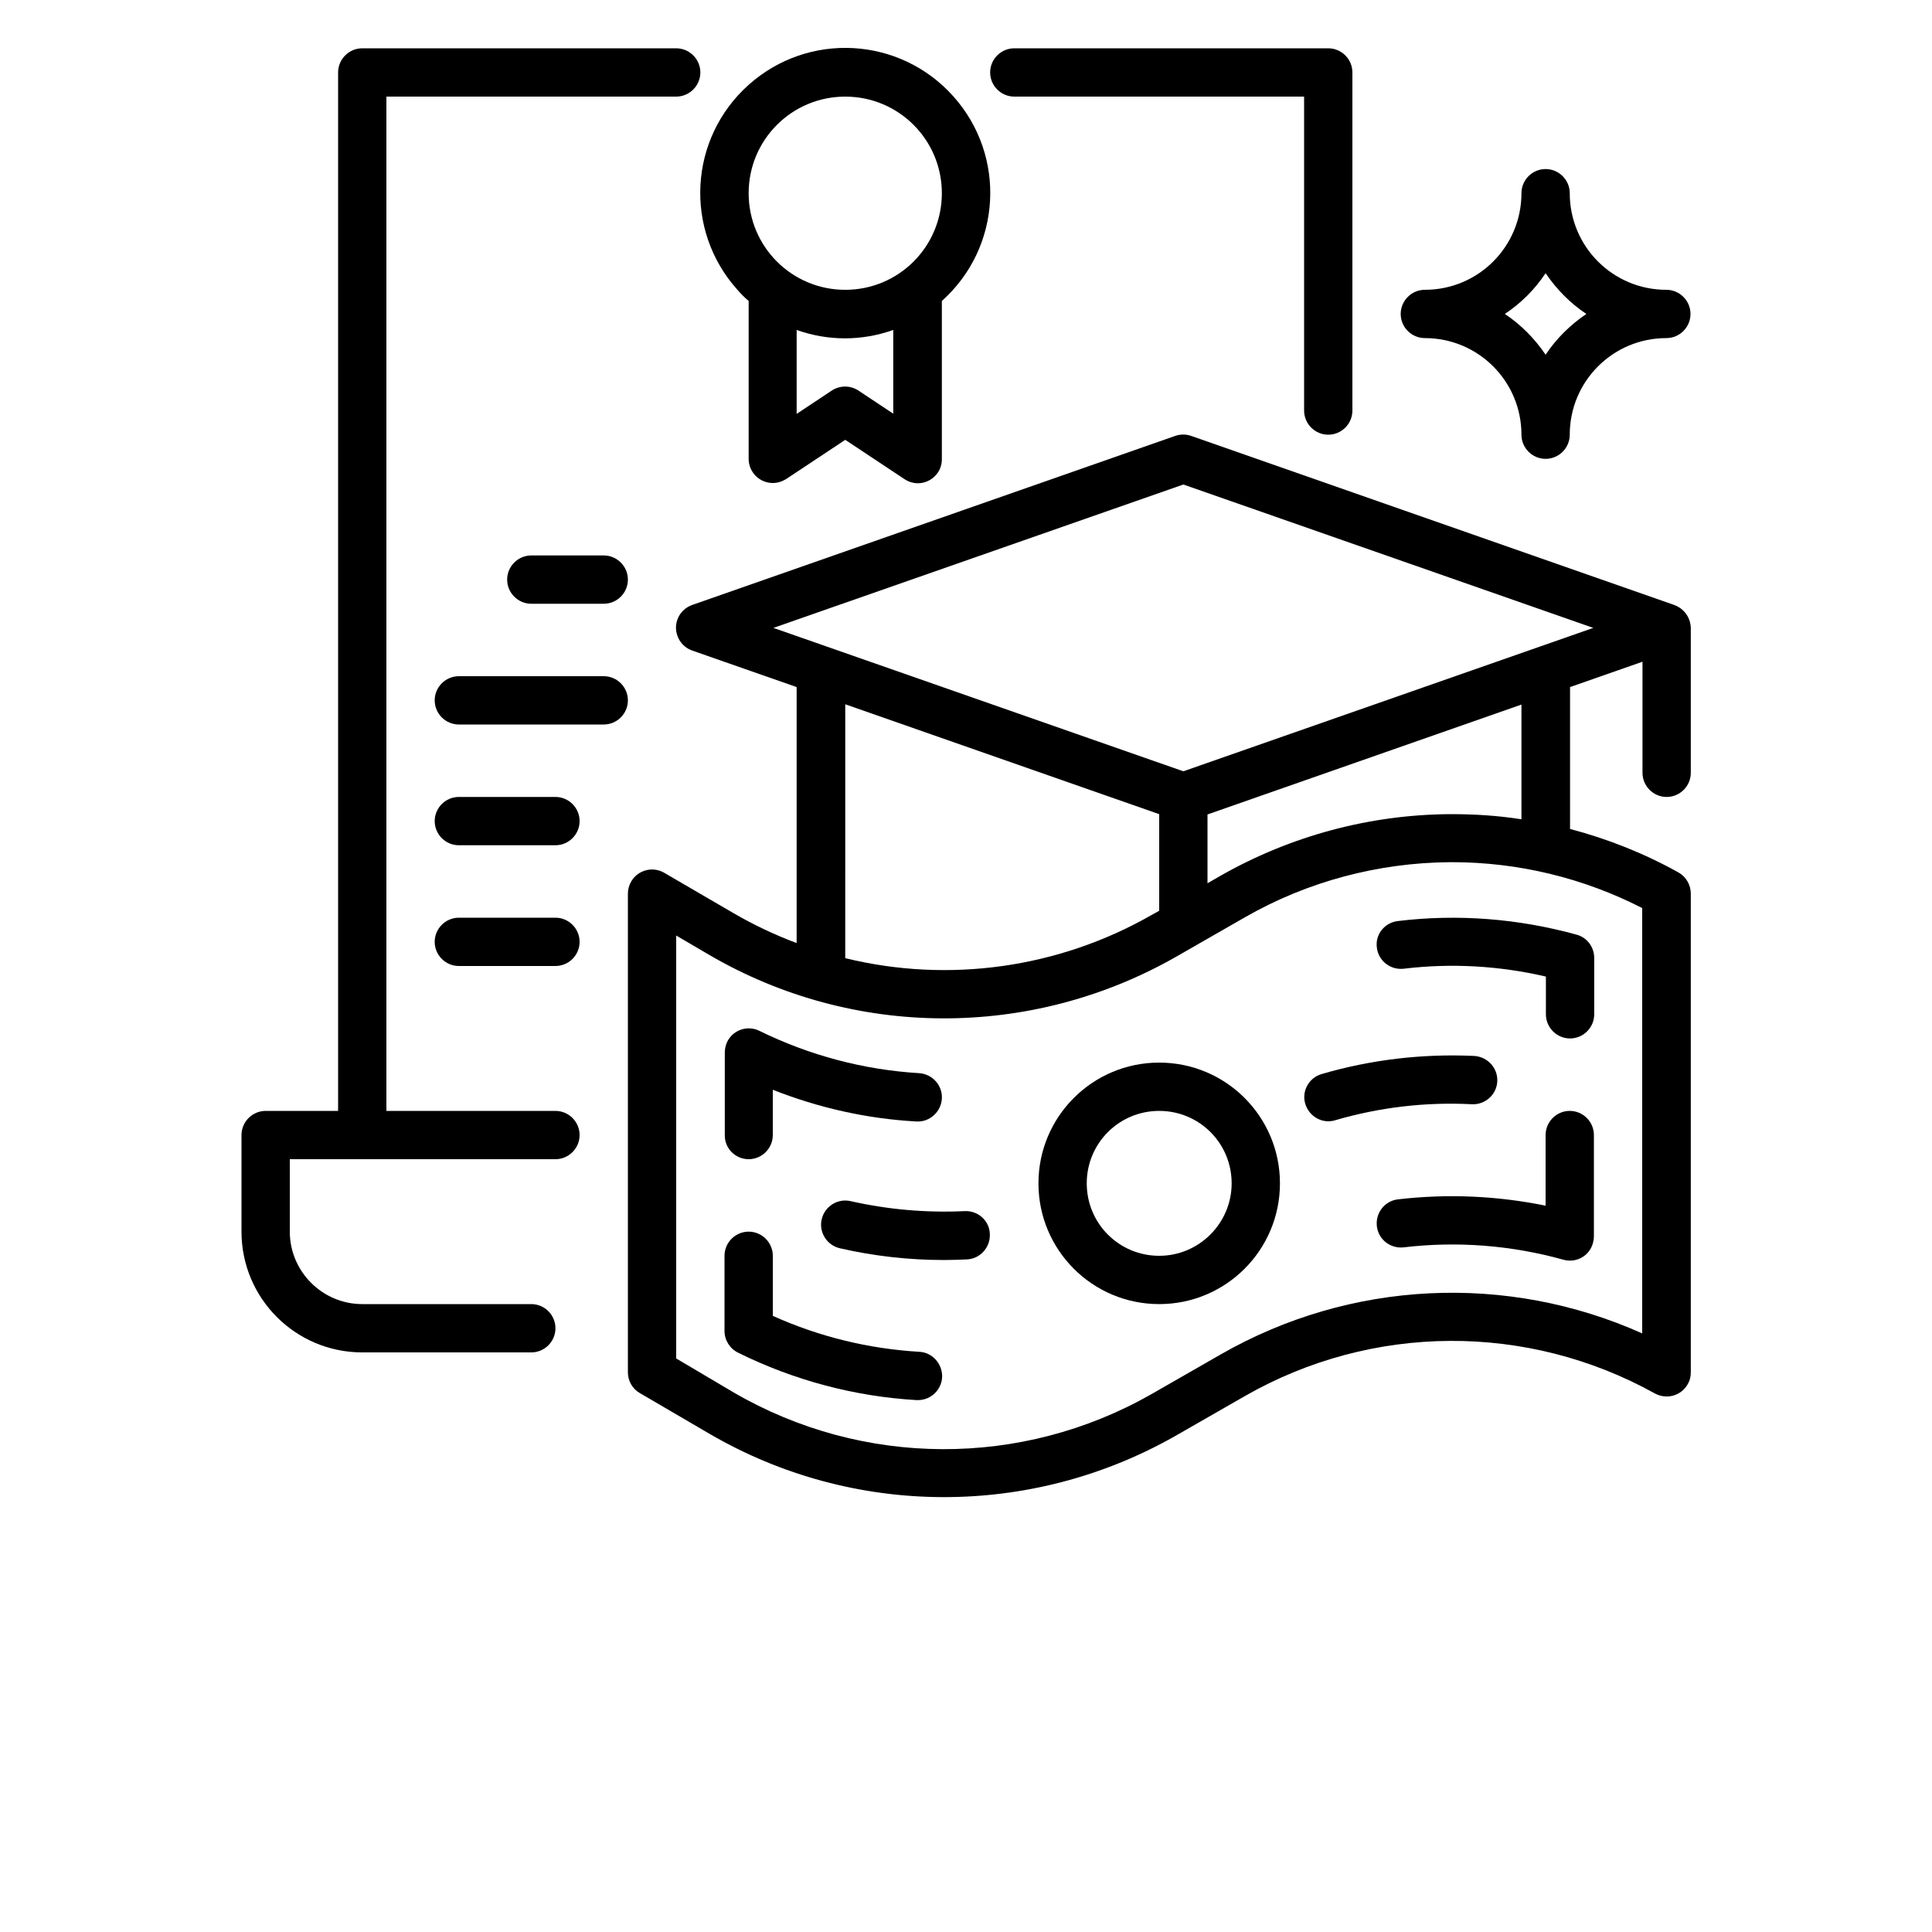 <?xml version="1.0" encoding="UTF-8"?>
<svg width="700pt" height="700pt" version="1.1" viewBox="0 0 700 700" xmlns="http://www.w3.org/2000/svg" xmlns:xlink="http://www.w3.org/1999/xlink">
 <defs>
  <symbol id="u" overflow="visible">
   <path d="m3.656-0.219c-0.188 0.094-0.387 0.168-0.594 0.219-0.199 0.051-0.406 0.078-0.625 0.078-0.668 0-1.199-0.18-1.594-0.547-0.387-0.375-0.578-0.879-0.578-1.516 0-0.645 0.191-1.148 0.578-1.516 0.395-0.375 0.926-0.562 1.594-0.562 0.219 0 0.426 0.027 0.625 0.078 0.207 0.055 0.406 0.125 0.594 0.219v0.828c-0.188-0.125-0.375-0.219-0.562-0.281-0.18-0.062-0.371-0.094-0.578-0.094-0.367 0-0.656 0.121-0.875 0.359-0.211 0.23-0.312 0.555-0.312 0.969 0 0.406 0.102 0.73 0.312 0.969 0.219 0.23 0.508 0.344 0.875 0.344 0.207 0 0.398-0.023 0.578-0.078 0.188-0.062 0.375-0.16 0.562-0.297z"/>
  </symbol>
  <symbol id="d" overflow="visible">
   <path d="m2.688-2.172c-0.086-0.039-0.168-0.07-0.25-0.094-0.086-0.02-0.168-0.031-0.25-0.031-0.25 0-0.445 0.086-0.578 0.25-0.125 0.156-0.188 0.383-0.188 0.672v1.375h-0.969v-2.984h0.969v0.484c0.113-0.195 0.25-0.336 0.406-0.422 0.164-0.094 0.359-0.141 0.578-0.141h0.109c0.039 0 0.094 0.008 0.156 0.016z"/>
  </symbol>
  <symbol id="b" overflow="visible">
   <path d="m3.438-1.5v0.266h-2.234c0.031 0.23 0.113 0.402 0.25 0.516 0.133 0.105 0.328 0.156 0.578 0.156 0.207 0 0.414-0.023 0.625-0.078 0.207-0.062 0.422-0.156 0.641-0.281v0.734c-0.219 0.094-0.445 0.164-0.672 0.203-0.23 0.039-0.453 0.062-0.672 0.062-0.543 0-0.965-0.133-1.266-0.406-0.305-0.281-0.453-0.672-0.453-1.172 0-0.477 0.145-0.859 0.438-1.141 0.301-0.281 0.707-0.422 1.219-0.422 0.469 0 0.844 0.141 1.125 0.422s0.422 0.664 0.422 1.141zm-0.969-0.328c0-0.176-0.059-0.316-0.172-0.422-0.105-0.113-0.242-0.172-0.406-0.172-0.188 0-0.34 0.055-0.453 0.156-0.117 0.105-0.188 0.25-0.219 0.438z"/>
  </symbol>
  <symbol id="k" overflow="visible">
   <path d="m1.797-1.344c-0.199 0-0.352 0.039-0.453 0.109-0.094 0.062-0.141 0.164-0.141 0.297 0 0.117 0.035 0.211 0.109 0.281 0.082 0.062 0.195 0.094 0.344 0.094 0.176 0 0.328-0.062 0.453-0.188s0.188-0.285 0.188-0.484v-0.109zm1.469-0.359v1.703h-0.969v-0.438c-0.125 0.18-0.273 0.309-0.438 0.391-0.156 0.082-0.352 0.125-0.578 0.125-0.312 0-0.57-0.086-0.766-0.266-0.188-0.188-0.281-0.422-0.281-0.703 0-0.352 0.117-0.613 0.359-0.781 0.238-0.164 0.617-0.25 1.141-0.25h0.562v-0.062c0-0.156-0.062-0.266-0.188-0.328-0.117-0.07-0.297-0.109-0.547-0.109-0.211 0-0.402 0.023-0.578 0.062-0.18 0.043-0.34 0.102-0.484 0.172v-0.719c0.195-0.051 0.398-0.086 0.609-0.109 0.207-0.031 0.414-0.047 0.625-0.047 0.539 0 0.93 0.109 1.172 0.328 0.238 0.211 0.359 0.555 0.359 1.031z"/>
  </symbol>
  <symbol id="a" overflow="visible">
   <path d="m1.5-3.844v0.859h0.984v0.672h-0.984v1.281c0 0.137 0.023 0.23 0.078 0.281 0.062 0.043 0.176 0.062 0.344 0.062h0.484v0.688h-0.812c-0.387 0-0.656-0.078-0.812-0.234s-0.234-0.422-0.234-0.797v-1.281h-0.469v-0.672h0.469v-0.859z"/>
  </symbol>
  <symbol id="e" overflow="visible">
   <path d="m2.5-2.547v-1.609h0.953v4.156h-0.953v-0.438c-0.137 0.18-0.281 0.309-0.438 0.391-0.156 0.082-0.34 0.125-0.547 0.125-0.375 0-0.684-0.145-0.922-0.438-0.23-0.289-0.344-0.672-0.344-1.141 0-0.457 0.113-0.832 0.344-1.125 0.238-0.289 0.547-0.438 0.922-0.438 0.195 0 0.375 0.043 0.531 0.125 0.164 0.086 0.316 0.215 0.453 0.391zm-0.641 1.938c0.207 0 0.363-0.07 0.469-0.219 0.113-0.156 0.172-0.379 0.172-0.672 0-0.281-0.059-0.492-0.172-0.641-0.105-0.156-0.262-0.234-0.469-0.234-0.199 0-0.355 0.078-0.469 0.234-0.105 0.148-0.156 0.359-0.156 0.641 0 0.293 0.051 0.516 0.156 0.672 0.113 0.148 0.27 0.219 0.469 0.219z"/>
  </symbol>
  <symbol id="j" overflow="visible">
   <path d="m2.047-0.609c0.207 0 0.363-0.07 0.469-0.219 0.113-0.156 0.172-0.379 0.172-0.672 0-0.281-0.059-0.492-0.172-0.641-0.105-0.156-0.262-0.234-0.469-0.234-0.199 0-0.355 0.078-0.469 0.234-0.105 0.148-0.156 0.359-0.156 0.641 0 0.293 0.051 0.516 0.156 0.672 0.113 0.148 0.27 0.219 0.469 0.219zm-0.625-1.938c0.125-0.176 0.266-0.305 0.422-0.391 0.164-0.082 0.352-0.125 0.562-0.125 0.363 0 0.664 0.148 0.906 0.438 0.238 0.293 0.359 0.668 0.359 1.125 0 0.469-0.121 0.852-0.359 1.141-0.242 0.293-0.543 0.438-0.906 0.438-0.211 0-0.398-0.043-0.562-0.125-0.156-0.082-0.297-0.211-0.422-0.391v0.438h-0.969v-4.156h0.969z"/>
  </symbol>
  <symbol id="i" overflow="visible">
   <path d="m0.062-2.984h0.953l0.812 2.016 0.688-2.016h0.953l-1.266 3.266c-0.125 0.332-0.273 0.566-0.438 0.703-0.168 0.133-0.391 0.203-0.672 0.203h-0.547v-0.641h0.297c0.164 0 0.285-0.027 0.359-0.078 0.07-0.055 0.129-0.141 0.172-0.266l0.031-0.094z"/>
  </symbol>
  <symbol id="h" overflow="visible">
   <path d="m0.156-3.984h0.984l0.703 2.891 0.672-2.891h1l0.672 2.891 0.703-2.891h0.969l-0.938 3.984h-1.188l-0.719-3.031-0.719 3.031h-1.188z"/>
  </symbol>
  <symbol id="g" overflow="visible">
   <path d="m0.453-2.984h0.969v2.984h-0.969zm0-1.172h0.969v0.781h-0.969z"/>
  </symbol>
  <symbol id="t" overflow="visible">
   <path d="m3.281-3.859v0.844c-0.219-0.102-0.434-0.176-0.641-0.219-0.211-0.051-0.406-0.078-0.594-0.078-0.25 0-0.434 0.039-0.547 0.109-0.117 0.062-0.172 0.168-0.172 0.312 0 0.105 0.035 0.188 0.109 0.25 0.082 0.055 0.227 0.102 0.438 0.141l0.438 0.094c0.445 0.094 0.758 0.23 0.938 0.406 0.188 0.18 0.281 0.438 0.281 0.781 0 0.438-0.133 0.766-0.391 0.984-0.262 0.211-0.656 0.312-1.188 0.312-0.25 0-0.508-0.027-0.766-0.078-0.25-0.039-0.508-0.109-0.766-0.203v-0.875c0.258 0.137 0.504 0.242 0.734 0.312 0.238 0.062 0.473 0.094 0.703 0.094 0.219 0 0.383-0.035 0.5-0.109 0.125-0.07 0.188-0.176 0.188-0.312 0-0.125-0.043-0.219-0.125-0.281-0.086-0.07-0.246-0.133-0.484-0.188l-0.391-0.094c-0.406-0.082-0.703-0.219-0.891-0.406-0.18-0.188-0.266-0.441-0.266-0.766 0-0.395 0.125-0.695 0.375-0.906 0.258-0.219 0.629-0.328 1.109-0.328 0.227 0 0.457 0.023 0.688 0.062 0.227 0.031 0.469 0.078 0.719 0.141z"/>
  </symbol>
  <symbol id="f" overflow="visible">
   <path d="m0.422-1.172v-1.812h0.969v0.297 0.609 0.484c0 0.242 0.004 0.418 0.016 0.531 0.008 0.105 0.031 0.18 0.062 0.219 0.039 0.062 0.094 0.117 0.156 0.156 0.062 0.031 0.133 0.047 0.219 0.047 0.195 0 0.352-0.078 0.469-0.234 0.113-0.156 0.172-0.367 0.172-0.641v-1.469h0.953v2.984h-0.953v-0.438c-0.148 0.18-0.305 0.309-0.469 0.391-0.156 0.082-0.336 0.125-0.531 0.125-0.344 0-0.609-0.102-0.797-0.312-0.18-0.219-0.266-0.531-0.266-0.938z"/>
  </symbol>
  <symbol id="c" overflow="visible">
   <path d="m1.875-2.375c-0.211 0-0.371 0.078-0.484 0.234-0.105 0.148-0.156 0.359-0.156 0.641 0 0.293 0.051 0.516 0.156 0.672 0.113 0.148 0.273 0.219 0.484 0.219 0.207 0 0.367-0.07 0.484-0.219 0.113-0.156 0.172-0.379 0.172-0.672 0-0.281-0.059-0.492-0.172-0.641-0.117-0.156-0.277-0.234-0.484-0.234zm0-0.688c0.52 0 0.922 0.141 1.203 0.422 0.289 0.273 0.438 0.652 0.438 1.141 0 0.5-0.148 0.891-0.438 1.172-0.281 0.273-0.684 0.406-1.203 0.406-0.512 0-0.914-0.133-1.203-0.406-0.293-0.281-0.438-0.672-0.438-1.172 0-0.488 0.145-0.867 0.438-1.141 0.289-0.281 0.691-0.422 1.203-0.422z"/>
  </symbol>
  <symbol id="s" overflow="visible">
   <path d="m2.422-4.156v0.625h-0.516c-0.137 0-0.234 0.027-0.297 0.078-0.055 0.055-0.078 0.137-0.078 0.25v0.219h0.828v0.672h-0.828v2.312h-0.953v-2.312h-0.469v-0.672h0.469v-0.219c0-0.32 0.086-0.562 0.266-0.719 0.188-0.156 0.473-0.234 0.859-0.234z"/>
  </symbol>
  <symbol id="r" overflow="visible">
   <path d="m3.234-2.5c0.113-0.176 0.254-0.312 0.422-0.406 0.164-0.102 0.352-0.156 0.562-0.156 0.332 0 0.586 0.109 0.766 0.328 0.188 0.211 0.281 0.512 0.281 0.906v1.828h-0.969v-1.562c0.008-0.02 0.016-0.039 0.016-0.062v-0.109c0-0.219-0.031-0.375-0.094-0.469s-0.164-0.141-0.297-0.141c-0.188 0-0.336 0.078-0.438 0.234-0.094 0.148-0.141 0.359-0.141 0.641v1.469h-0.969v-1.562c0-0.332-0.031-0.547-0.094-0.641-0.055-0.094-0.152-0.141-0.297-0.141-0.18 0-0.32 0.078-0.422 0.234-0.094 0.148-0.141 0.359-0.141 0.641v1.469h-0.969v-2.984h0.969v0.438c0.113-0.176 0.242-0.305 0.391-0.391 0.156-0.082 0.328-0.125 0.516-0.125 0.207 0 0.391 0.055 0.547 0.156 0.156 0.094 0.273 0.23 0.359 0.406z"/>
  </symbol>
  <symbol id="q" overflow="visible">
   <path d="m3.469-1.828v1.828h-0.969v-1.391c0-0.258-0.008-0.438-0.016-0.531-0.012-0.102-0.031-0.176-0.062-0.219-0.031-0.062-0.086-0.109-0.156-0.141-0.062-0.039-0.133-0.062-0.203-0.062-0.211 0-0.371 0.078-0.484 0.234-0.105 0.156-0.156 0.371-0.156 0.641v1.469h-0.969v-4.156h0.969v1.609c0.133-0.176 0.285-0.305 0.453-0.391 0.164-0.082 0.344-0.125 0.531-0.125 0.344 0 0.602 0.109 0.781 0.328 0.188 0.211 0.281 0.512 0.281 0.906z"/>
  </symbol>
  <symbol id="p" overflow="visible">
   <path d="m0.5-3.984h1.156l1.438 2.734v-2.734h0.984v3.984h-1.156l-1.438-2.734v2.734h-0.984z"/>
  </symbol>
  <symbol id="o" overflow="visible">
   <path d="m3.469-1.828v1.828h-0.969v-1.391c0-0.258-0.008-0.438-0.016-0.531-0.012-0.102-0.031-0.176-0.062-0.219-0.031-0.062-0.086-0.109-0.156-0.141-0.062-0.039-0.133-0.062-0.203-0.062-0.211 0-0.371 0.078-0.484 0.234-0.105 0.156-0.156 0.371-0.156 0.641v1.469h-0.969v-2.984h0.969v0.438c0.133-0.176 0.285-0.305 0.453-0.391 0.164-0.082 0.344-0.125 0.531-0.125 0.344 0 0.602 0.109 0.781 0.328 0.188 0.211 0.281 0.512 0.281 0.906z"/>
  </symbol>
  <symbol id="n" overflow="visible">
   <path d="m0.5-3.984h1.703c0.508 0 0.898 0.117 1.172 0.344 0.27 0.219 0.406 0.539 0.406 0.953 0 0.418-0.137 0.742-0.406 0.969-0.273 0.219-0.664 0.328-1.172 0.328h-0.672v1.391h-1.031zm1.031 0.75v1.109h0.562c0.195 0 0.348-0.047 0.453-0.141 0.113-0.102 0.172-0.242 0.172-0.422 0-0.176-0.059-0.312-0.172-0.406-0.105-0.094-0.258-0.141-0.453-0.141z"/>
  </symbol>
  <symbol id="m" overflow="visible">
   <path d="m0.453-2.984h0.969v2.938c0 0.395-0.102 0.695-0.297 0.906-0.188 0.219-0.465 0.328-0.828 0.328h-0.484v-0.641h0.172c0.176 0 0.297-0.043 0.359-0.125 0.07-0.074 0.109-0.23 0.109-0.469zm0-1.172h0.969v0.781h-0.969z"/>
  </symbol>
  <symbol id="l" overflow="visible">
   <path d="m2.875-2.891v0.766c-0.125-0.082-0.258-0.145-0.391-0.188-0.137-0.039-0.273-0.062-0.406-0.062-0.273 0-0.48 0.078-0.625 0.234-0.148 0.156-0.219 0.371-0.219 0.641 0 0.281 0.07 0.5 0.219 0.656 0.145 0.156 0.352 0.234 0.625 0.234 0.145 0 0.285-0.02 0.422-0.062 0.133-0.039 0.258-0.109 0.375-0.203v0.781c-0.148 0.062-0.297 0.102-0.453 0.125-0.156 0.031-0.312 0.047-0.469 0.047-0.543 0-0.965-0.133-1.266-0.406-0.305-0.281-0.453-0.672-0.453-1.172 0-0.488 0.148-0.867 0.453-1.141 0.301-0.281 0.723-0.422 1.266-0.422 0.156 0 0.312 0.016 0.469 0.047 0.156 0.023 0.305 0.062 0.453 0.125z"/>
  </symbol>
 </defs>
 <g>
  <path d="m420 385c-24.172 0-43.75 19.578-43.75 43.75s19.578 43.75 43.75 43.75 43.75-19.578 43.75-43.75-19.578-43.75-43.75-43.75zm0 70c-14.547 0-26.25-11.703-26.25-26.25s11.703-26.25 26.25-26.25 26.25 11.703 26.25 26.25c0 14.438-11.812 26.25-26.25 26.25z"/>
  <path d="m533.31 400.09c4.812 0.219 8.969-3.5 9.188-8.312s-3.5-8.859-8.312-9.188c-18.703-0.875-37.406 1.312-55.344 6.562-4.594 1.312-7.328 6.234-5.906 10.828s6.234 7.328 10.828 5.906c16.078-4.703 32.812-6.672 49.547-5.797z"/>
  <path d="m349.56 438.81c-13.891 0.656-27.781-0.547-41.344-3.609-4.703-1.094-9.406 1.859-10.5 6.562s1.859 9.406 6.562 10.5c12.359 2.844 25.047 4.266 37.734 4.266 2.734 0 5.578-0.109 8.312-0.219 4.812-0.219 8.531-4.375 8.312-9.188-0.109-4.812-4.266-8.531-9.078-8.312z"/>
  <path d="m333.05 489.78c-18.375-1.094-36.312-5.469-53.047-13.016v-21.766c0-4.812-3.938-8.75-8.75-8.75s-8.75 3.938-8.75 8.75v27.234c0 3.281 1.859 6.344 4.922 7.875 20.125 9.953 42.109 15.859 64.641 17.172h0.547c4.812 0 8.75-3.938 8.75-8.75-0.109-4.703-3.719-8.531-8.312-8.75z"/>
  <path d="m271.25 420c4.812 0 8.75-3.938 8.75-8.75v-16.406c16.625 6.562 34.125 10.5 51.953 11.484 4.812 0.328 8.969-3.391 9.297-8.203s-3.391-8.969-8.203-9.297c-20.125-1.203-39.812-6.453-57.859-15.312-4.375-2.188-9.625-0.328-11.703 3.938-0.547 1.203-0.875 2.516-0.875 3.828v29.969c-0.109 4.812 3.828 8.75 8.641 8.75z"/>
  <path d="m498.86 343.33c0.547 4.812 4.922 8.203 9.734 7.656 17.172-2.078 34.562-1.094 51.516 2.844v13.672c0 4.812 3.938 8.75 8.75 8.75s8.75-3.938 8.75-8.75v-20.453c0-3.938-2.625-7.438-6.453-8.422-21-5.797-42.984-7.547-64.641-4.922-4.812 0.547-8.312 4.812-7.656 9.625z"/>
  <path d="m568.75 402.5c-4.812 0-8.75 3.938-8.75 8.75v25.594c-17.609-3.609-35.656-4.375-53.484-2.297-4.812 0.547-8.203 4.922-7.656 9.734s4.922 8.203 9.734 7.656c19.359-2.297 39.047-0.766 57.859 4.484 4.703 1.312 9.516-1.422 10.719-6.125 0.219-0.766 0.328-1.531 0.328-2.297v-36.75c0-4.812-3.938-8.75-8.75-8.75z"/>
  <path d="m606.59 219.19-175-61.25c-1.859-0.656-3.938-0.656-5.797 0l-175 61.25c-4.594 1.641-7 6.562-5.359 11.156 0.875 2.516 2.844 4.484 5.359 5.359l37.844 13.234v92.75c-7.875-2.953-15.531-6.562-22.859-10.828l-25.156-14.656c-4.156-2.406-9.516-0.984-11.922 3.172-0.766 1.312-1.203 2.844-1.203 4.375v173.47c0 3.062 1.641 6.016 4.375 7.547l25.266 14.766c52.062 30.297 116.27 30.516 168.66 0.766l25.375-14.547c45.938-26.25 102.16-26.578 148.42-0.875 4.266 2.297 9.516 0.875 11.922-3.391 0.766-1.312 1.094-2.734 1.094-4.266v-173.47c0-3.172-1.75-6.125-4.484-7.656-12.359-6.891-25.594-12.141-39.266-15.75v-51.406l26.25-9.188v40.25c0 4.812 3.938 8.75 8.75 8.75s8.75-3.938 8.75-8.75v-52.5c-0.109-3.719-2.406-7-6.016-8.312zm-300.34 35.984 113.75 39.812v35l-2.953 1.641c-33.578 19.141-73.281 24.719-110.8 15.531zm288.75 227.94c-49.109-21.984-105.77-19.25-152.58 7.547l-25.375 14.547c-46.922 26.688-104.45 26.469-151.16-0.656l-20.891-12.359v-153.23l12.141 7.109c52.062 30.297 116.27 30.516 168.66 0.766l25.375-14.547c22.531-12.906 48.125-19.688 74.047-19.906h0.875c23.953 0 47.578 5.688 68.906 16.625zm-43.75-186.27c-8.312-1.312-16.734-1.859-25.156-1.859h-0.984c-28.984 0.219-57.422 7.875-82.688 22.203l-4.922 2.844v-24.938l113.75-39.812zm-122.5-17.391-148.53-51.953 148.53-51.953 148.53 51.953z"/>
  <path d="m516.25 122.5c19.359 0 35 15.641 35 35 0 4.812 3.938 8.75 8.75 8.75s8.75-3.938 8.75-8.75c0-19.359 15.641-35 35-35 4.812 0 8.75-3.938 8.75-8.75s-3.938-8.75-8.75-8.75c-19.359 0-35-15.641-35-35 0-4.812-3.938-8.75-8.75-8.75s-8.75 3.938-8.75 8.75c0 19.359-15.641 35-35 35-4.812 0-8.75 3.938-8.75 8.75s3.938 8.75 8.75 8.75zm43.75-23.516c3.938 5.797 8.859 10.828 14.766 14.766-5.797 3.938-10.828 8.859-14.766 14.766-3.938-5.797-8.859-10.828-14.766-14.766 5.906-3.938 10.828-8.859 14.766-14.766z"/>
  <path d="m271.25 109.05v57.203c0 4.812 3.938 8.75 8.75 8.75 1.75 0 3.391-0.547 4.812-1.422l21.438-14.219 21.438 14.219c4.047 2.734 9.406 1.641 12.141-2.406 0.984-1.422 1.422-3.172 1.422-4.812v-57.312c21.656-19.359 23.516-52.5 4.156-74.156s-52.5-23.516-74.156-4.156-23.516 52.5-4.156 74.156c1.312 1.531 2.734 2.953 4.156 4.156zm52.5 40.906-12.688-8.422c-2.953-1.969-6.781-1.969-9.734 0l-12.688 8.422v-30.406c11.375 4.047 23.625 4.047 35 0v30.406zm-17.5-114.95c19.359 0 35 15.641 35 35s-15.641 35-35 35-35-15.641-35-35 15.641-35 35-35z"/>
  <path d="m367.5 35h105v113.75c0 4.812 3.938 8.75 8.75 8.75s8.75-3.938 8.75-8.75v-122.5c0-4.812-3.938-8.75-8.75-8.75h-113.75c-4.812 0-8.75 3.938-8.75 8.75s3.938 8.75 8.75 8.75z"/>
  <path d="m201.25 402.5h-61.25v-367.5h105c4.812 0 8.75-3.938 8.75-8.75s-3.938-8.75-8.75-8.75h-113.75c-4.812 0-8.75 3.938-8.75 8.75v376.25h-26.25c-4.812 0-8.75 3.938-8.75 8.75v35c0 24.172 19.578 43.75 43.75 43.75h61.25c4.812 0 8.75-3.938 8.75-8.75s-3.938-8.75-8.75-8.75h-61.25c-14.438 0-26.25-11.812-26.25-26.25v-26.25h96.25c4.812 0 8.75-3.938 8.75-8.75s-3.938-8.75-8.75-8.75z"/>
  <path d="m192.5 201.25c-4.812 0-8.75 3.938-8.75 8.75s3.938 8.75 8.75 8.75h26.25c4.812 0 8.75-3.938 8.75-8.75s-3.938-8.75-8.75-8.75z"/>
  <path d="m218.75 245h-52.5c-4.812 0-8.75 3.938-8.75 8.75s3.938 8.75 8.75 8.75h52.5c4.812 0 8.75-3.938 8.75-8.75s-3.938-8.75-8.75-8.75z"/>
  <path d="m201.25 288.75h-35c-4.812 0-8.75 3.938-8.75 8.75s3.938 8.75 8.75 8.75h35c4.812 0 8.75-3.938 8.75-8.75s-3.938-8.75-8.75-8.75z"/>
  <path d="m201.25 332.5h-35c-4.812 0-8.75 3.938-8.75 8.75s3.938 8.75 8.75 8.75h35c4.812 0 8.75-3.938 8.75-8.75s-3.938-8.75-8.75-8.75z"/>
 </g>
</svg>
